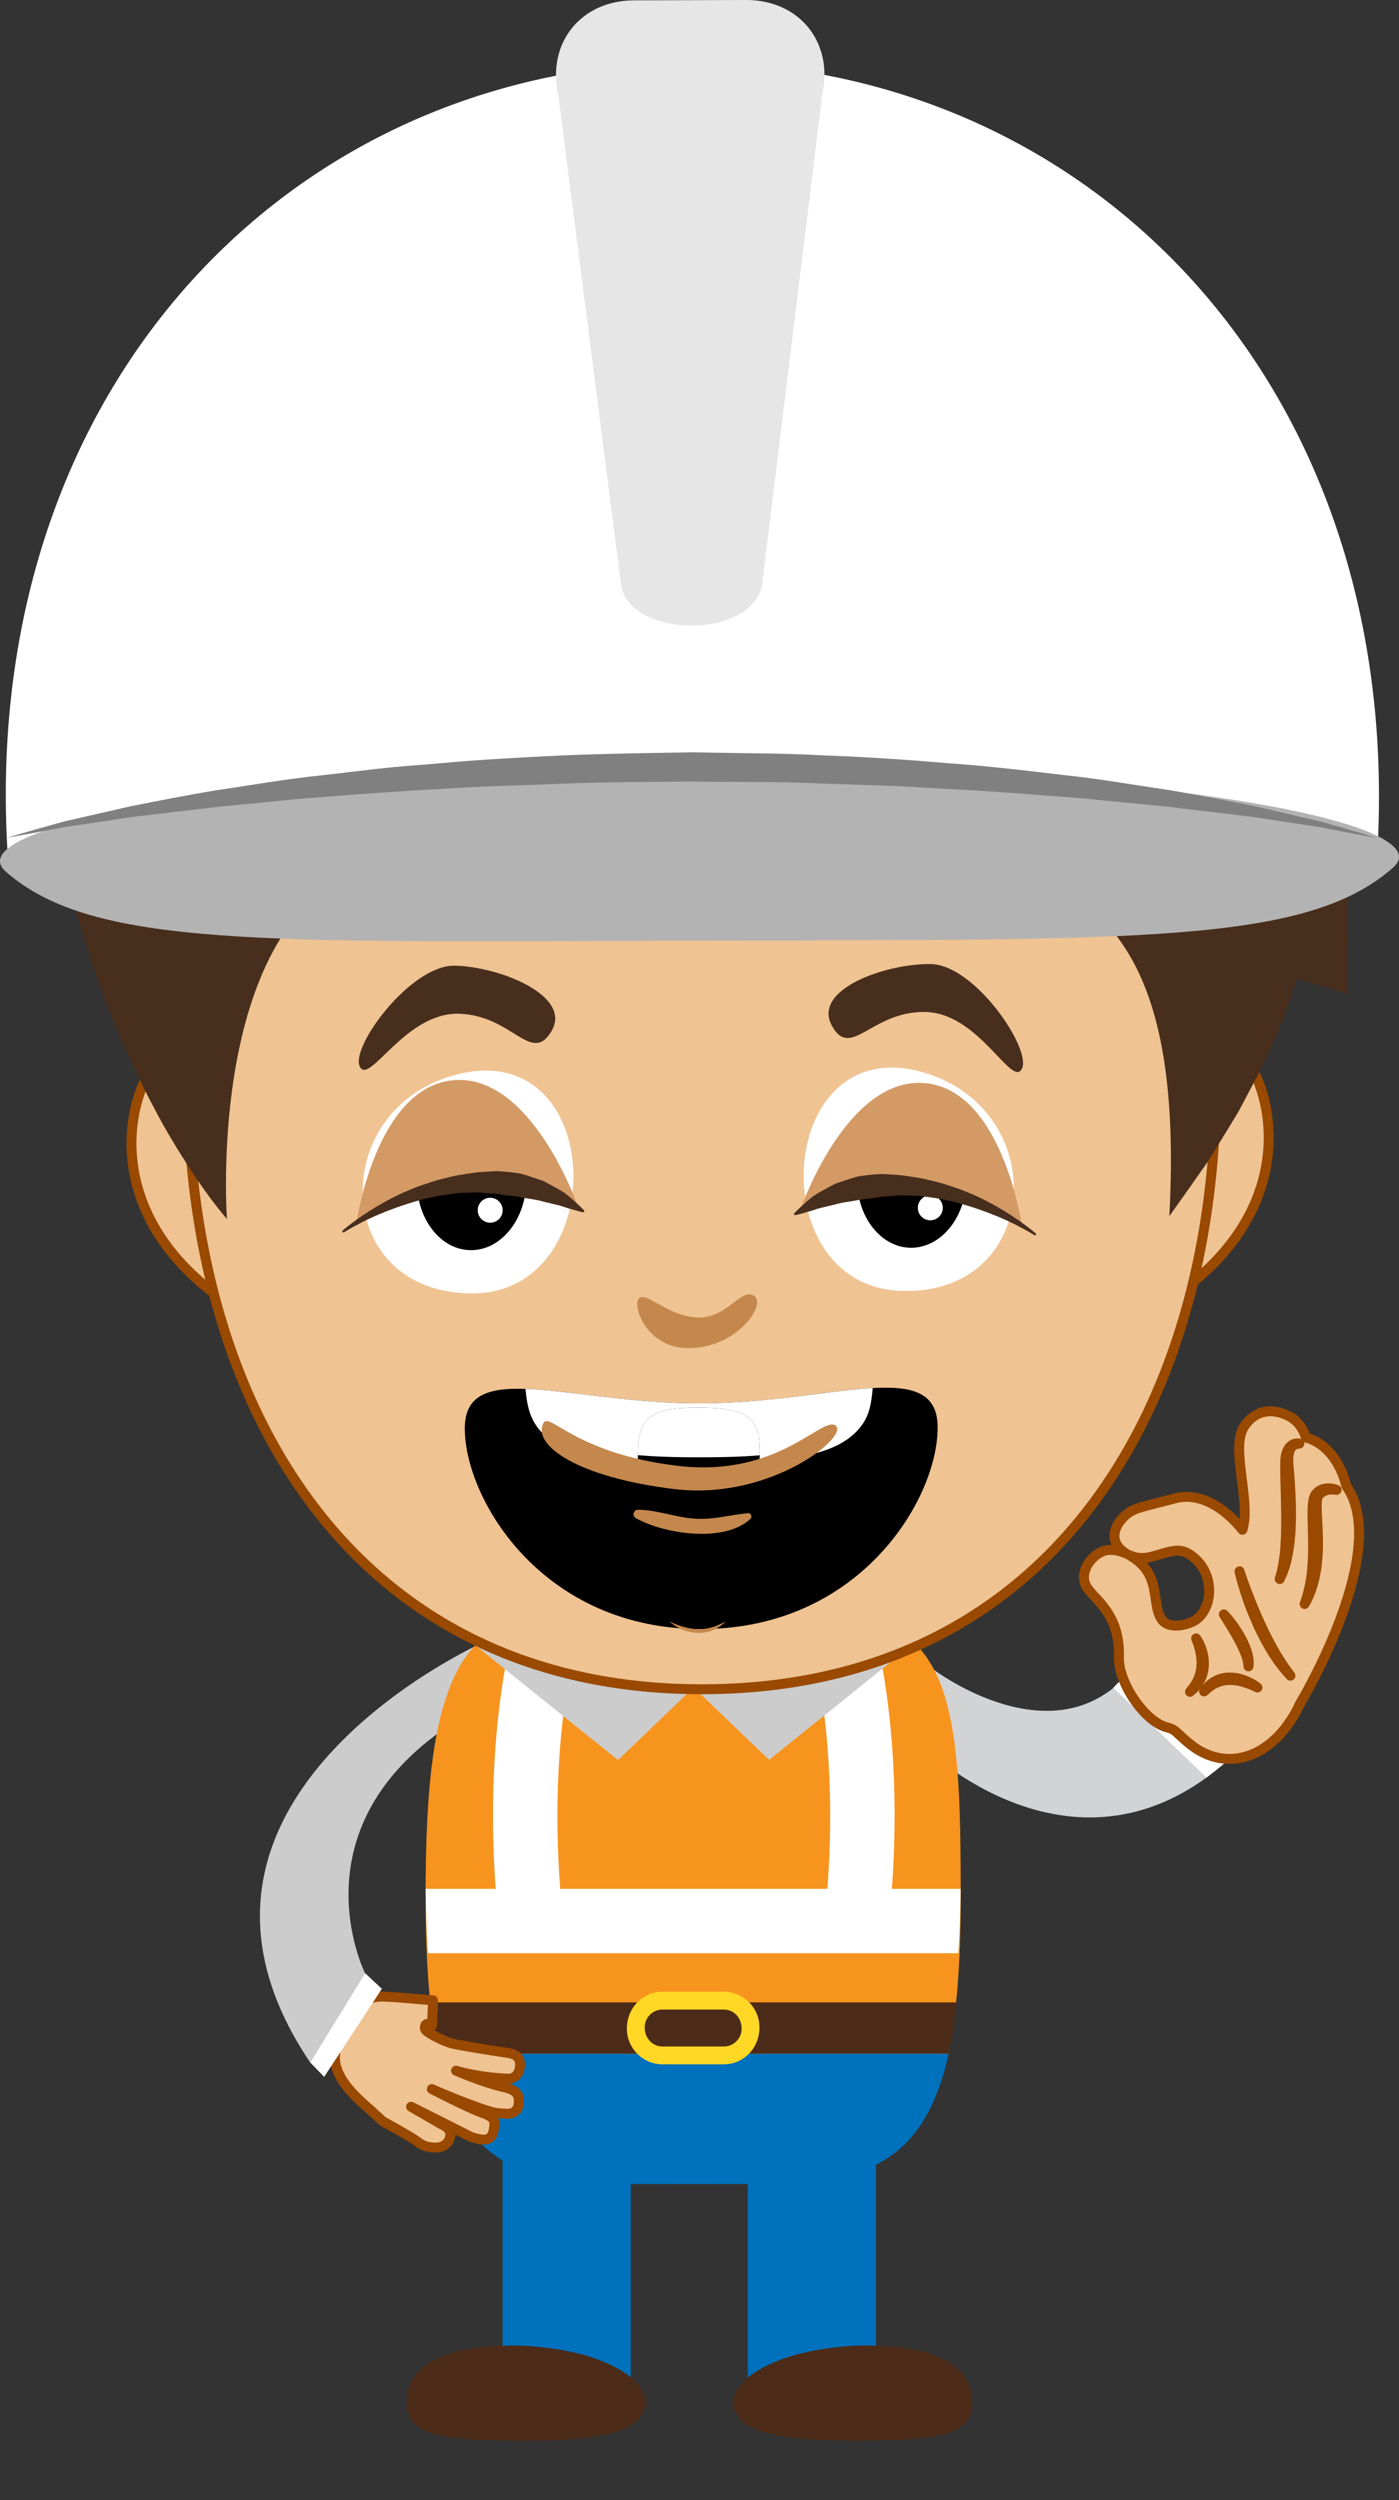 <?xml version="1.0" encoding="utf-8"?>
<!-- Generator: Adobe Illustrator 21.0.0, SVG Export Plug-In . SVG Version: 6.00 Build 0)  -->
<svg version="1.1" xmlns="http://www.w3.org/2000/svg" xmlns:xlink="http://www.w3.org/1999/xlink" x="0px" y="0px"
	 viewBox="0 0 140.977 251.846" style="enable-background:new 0 0 140.977 251.846;" xml:space="preserve">
<rect x="0" y="0" width="140.977" height="251.846" fill="#333333" stroke="none"/>
<g id="Cuerpo-Cabeza">
	<g>
		<g id="XMLID_276_">
			<path id="XMLID_558_" style="fill:#D1D3D4;" d="M93.001,167.31v8.588c0,0,15.445,15.267,30.888,1.29l-10.55-8.203
				C105.482,177.189,93.347,167.861,93.001,167.31z"/>
			<polygon id="XMLID_547_" style="fill:#FFFFFF;" points="121.579,179.066 112.185,170.02 114.42,167.698 124.161,176.999 			"/>
			<g id="XMLID_277_">
				
					<path id="XMLID_402_" style="fill:#EFC392;stroke:#994900;stroke-linecap:round;stroke-linejoin:round;stroke-miterlimit:10;" d="
					M135.668,149.695c-0.098-0.447-0.965-4.033-4.071-4.885c-0.104-0.354-0.498-1.444-1.52-2.048
					c-0.305-0.179-1.116-0.596-2.07-0.596c-1.071,0-1.985,0.535-2.644,1.551c-0.75,1.162-0.491,3.19-0.22,5.335
					c0.233,1.834,0.475,3.725,0.056,5.051c-0.669-0.853-2.853-3.316-5.64-3.316c-0.409,0-0.82,0.056-1.219,0.167
					c-0.753,0.205-1.383,0.363-1.904,0.495c-2.057,0.523-2.675,0.68-3.511,1.717c-0.514,0.639-0.716,1.301-0.582,1.922
					c0.126,0.568,0.517,1.055,1.143,1.418c-0.812-0.372-1.661-0.489-2.287-0.261c-0.836,0.308-1.583,1.09-1.859,1.945
					c-0.205,0.652-0.126,1.266,0.231,1.781c0.19,0.275,0.445,0.551,0.738,0.87c1.075,1.162,2.543,2.754,2.443,6.07
					c-0.078,2.628,2.612,6.548,4.879,7.11c0.576,0.144,0.763,0.316,1.217,0.741c0.252,0.237,0.595,0.558,1.125,0.98
					c1.184,0.945,2.54,1.446,3.914,1.446c2.845,0,5.511-2.089,7.131-5.59C131.386,170.986,140.181,156.085,135.668,149.695z
					 M115.075,156.948c0.602,0,1.173-0.177,1.727-0.344c0.202-0.066,0.409-0.125,0.62-0.18c0.453-0.12,0.86-0.22,1.244-0.22
					c0.636,0,1.192,0.272,1.878,0.914c0.833,0.791,1.313,1.942,1.304,3.158c-0.006,1.081-0.407,2.068-1.104,2.716
					c-0.483,0.445-1.418,0.766-2.222,0.766c-0.437,0-1.027-0.089-1.381-0.523c-0.456-0.554-0.566-1.349-0.688-2.186
					c-0.132-0.914-0.281-1.954-0.91-2.867c-0.409-0.595-1.024-1.123-1.695-1.496C114.246,156.862,114.651,156.948,115.075,156.948z"
					/>
				
					<path id="XMLID_538_" style="fill:#994900;stroke:#994900;stroke-linecap:round;stroke-linejoin:round;stroke-miterlimit:10;" d="
					M134.688,150.084c0,0-0.045-0.019-0.141-0.051c-0.094-0.028-0.237-0.069-0.423-0.088c-0.186-0.019-0.415-0.026-0.681,0.028
					c-0.264,0.053-0.56,0.207-0.788,0.466l-0.045,0.045c-0.01,0.019-0.009,0.004-0.031,0.038l-0.015,0.026
					c-0.024,0.037-0.044,0.06-0.067,0.108c-0.044,0.095-0.076,0.189-0.1,0.273c-0.047,0.177-0.075,0.36-0.094,0.546
					c-0.044,0.366-0.045,0.75-0.044,1.143c0.003,0.789,0.048,1.62,0.056,2.446c0.016,0.829,0.003,1.654-0.045,2.423
					c-0.051,0.77-0.13,1.491-0.255,2.096c-0.125,0.605-0.245,1.112-0.366,1.452c-0.11,0.349-0.183,0.546-0.183,0.546
					s0.026-0.045,0.073-0.133c0.042-0.088,0.126-0.207,0.201-0.375c0.158-0.33,0.37-0.817,0.545-1.424
					c0.088-0.306,0.168-0.639,0.242-0.993c0.067-0.356,0.141-0.734,0.177-1.128c0.092-0.788,0.119-1.632,0.11-2.468
					c-0.015-0.842-0.06-1.677-0.103-2.452c-0.018-0.388-0.029-0.76-0.023-1.109c0.006-0.173,0.018-0.34,0.044-0.488
					c0.015-0.082,0.035-0.147,0.051-0.199c0.007-0.031,0.037-0.072,0.054-0.104l0.01-0.026c-0.01,0.018,0.01-0.006,0.01-0.009
					l0.029-0.042c0.34-0.459,0.888-0.566,1.233-0.579C134.48,150.043,134.688,150.084,134.688,150.084z"/>
				
					<path id="XMLID_527_" style="fill:#994900;stroke:#994900;stroke-linecap:round;stroke-linejoin:round;stroke-miterlimit:10;" d="
					M130.938,145.423c0,0-0.053-0.016-0.164-0.018c-0.105-0.003-0.272,0.004-0.457,0.097c-0.188,0.088-0.39,0.267-0.529,0.526
					c-0.142,0.256-0.227,0.58-0.259,0.933c-0.028,0.352-0.021,0.718-0.018,1.109c0,0.388,0.006,0.801,0.021,1.223
					c0.019,0.847,0.056,1.746,0.064,2.644c0.012,0.456,0.012,0.901,0.01,1.346c-0.005,0.439-0.005,0.876-0.019,1.295
					c-0.021,0.419-0.032,0.825-0.059,1.21c-0.026,0.384-0.061,0.744-0.108,1.081c-0.04,0.331-0.103,0.636-0.138,0.907
					c-0.059,0.268-0.11,0.499-0.154,0.69c-0.113,0.381-0.174,0.598-0.174,0.598s0.097-0.207,0.265-0.564
					c0.069-0.192,0.151-0.418,0.243-0.678c0.072-0.268,0.171-0.568,0.234-0.905c0.075-0.337,0.136-0.7,0.192-1.09
					c0.056-0.388,0.105-0.8,0.136-1.225c0.07-0.852,0.079-1.761,0.07-2.672c-0.018-0.905-0.059-1.812-0.119-2.66
					c-0.045-0.838-0.152-1.645-0.158-2.292c0.009-0.327,0.056-0.621,0.144-0.863c0.094-0.246,0.246-0.422,0.401-0.524
					c0.158-0.104,0.309-0.144,0.412-0.158C130.879,145.414,130.938,145.423,130.938,145.423z"/>
				
					<path id="XMLID_517_" style="fill:#994900;stroke:#994900;stroke-linecap:round;stroke-linejoin:round;stroke-miterlimit:10;" d="
					M126.713,169.998c0,0-0.287-0.248-0.79-0.507c-0.256-0.116-0.555-0.262-0.904-0.35c-0.343-0.103-0.724-0.151-1.107-0.155
					c-0.193,0.012-0.385,0.012-0.571,0.057c-0.092,0.022-0.186,0.037-0.277,0.059c-0.086,0.031-0.173,0.063-0.259,0.092
					c-0.171,0.056-0.322,0.144-0.461,0.231c-0.07,0.045-0.139,0.085-0.207,0.124c-0.059,0.048-0.114,0.098-0.17,0.144
					c-0.105,0.095-0.211,0.173-0.284,0.261c-0.073,0.089-0.136,0.168-0.189,0.233c-0.101,0.127-0.16,0.201-0.16,0.201
					s0.072-0.062,0.196-0.168c0.059-0.056,0.132-0.122,0.215-0.196c0.084-0.076,0.198-0.135,0.306-0.217
					c0.056-0.038,0.114-0.079,0.173-0.123c0.066-0.032,0.138-0.061,0.205-0.095c0.138-0.075,0.287-0.139,0.451-0.185
					c0.079-0.026,0.161-0.053,0.24-0.075c0.089-0.018,0.176-0.031,0.259-0.047c0.174-0.041,0.356-0.032,0.535-0.047
					c0.18-0.004,0.362,0.015,0.536,0.029c0.176,0.031,0.351,0.044,0.516,0.088c0.337,0.07,0.64,0.176,0.902,0.27
					c0.253,0.105,0.469,0.186,0.615,0.264C126.628,169.957,126.713,169.998,126.713,169.998z"/>
				
					<path id="XMLID_504_" style="fill:#994900;stroke:#994900;stroke-linecap:round;stroke-linejoin:round;stroke-miterlimit:10;" d="
					M124.906,158.288c0,0,0.154,0.724,0.483,1.781c0.17,0.523,0.363,1.143,0.615,1.789c0.246,0.645,0.536,1.327,0.838,2.001
					c0.163,0.331,0.319,0.666,0.489,0.987c0.173,0.322,0.331,0.643,0.513,0.942c0.176,0.297,0.338,0.59,0.52,0.851
					c0.18,0.264,0.338,0.519,0.501,0.741c0.327,0.448,0.617,0.809,0.837,1.046c0.214,0.243,0.335,0.38,0.335,0.38
					s-0.107-0.151-0.297-0.412c-0.094-0.129-0.22-0.278-0.343-0.467c-0.121-0.189-0.264-0.396-0.414-0.626
					c-0.152-0.228-0.297-0.492-0.464-0.757c-0.168-0.268-0.312-0.568-0.486-0.863c-0.173-0.299-0.322-0.621-0.489-0.94
					c-0.164-0.321-0.316-0.656-0.475-0.984c-0.309-0.666-0.606-1.339-0.863-1.977c-0.259-0.639-0.494-1.236-0.686-1.755
					C125.134,158.99,124.906,158.288,124.906,158.288z"/>
				
					<path id="XMLID_490_" style="fill:#994900;stroke:#994900;stroke-linecap:round;stroke-linejoin:round;stroke-miterlimit:10;" d="
					M120.534,165.046c0,0,0.157,0.336,0.305,0.858c0.079,0.261,0.144,0.571,0.19,0.904c0.026,0.166,0.029,0.34,0.047,0.514
					c-0.006,0.179,0.015,0.357-0.016,0.53c-0.01,0.179-0.028,0.354-0.072,0.524c-0.029,0.173-0.082,0.337-0.135,0.497
					c-0.047,0.16-0.12,0.303-0.185,0.444c-0.057,0.141-0.135,0.268-0.211,0.378c-0.079,0.111-0.133,0.226-0.202,0.311
					c-0.07,0.085-0.133,0.161-0.182,0.223c-0.1,0.126-0.157,0.199-0.157,0.199s0.072-0.059,0.192-0.164
					c0.059-0.054,0.133-0.12,0.217-0.196c0.085-0.076,0.158-0.182,0.244-0.29c0.092-0.108,0.183-0.23,0.256-0.374
					c0.085-0.139,0.179-0.286,0.231-0.453c0.064-0.165,0.133-0.337,0.164-0.521c0.05-0.179,0.073-0.369,0.088-0.555
					c0.026-0.189,0.003-0.377,0.006-0.564c-0.018-0.185-0.035-0.366-0.07-0.539c-0.064-0.346-0.174-0.653-0.274-0.913
					C120.76,165.34,120.534,165.046,120.534,165.046z"/>
				
					<path id="XMLID_486_" style="fill:#994900;stroke:#994900;stroke-linecap:round;stroke-linejoin:round;stroke-miterlimit:10;" d="
					M123.328,162.629c0,0,0.196,0.312,0.491,0.782c0.146,0.23,0.31,0.508,0.486,0.803c0.176,0.296,0.36,0.609,0.53,0.933
					c0.179,0.318,0.338,0.643,0.475,0.957c0.141,0.311,0.259,0.606,0.334,0.867c0.047,0.129,0.067,0.252,0.094,0.359
					c0.026,0.108,0.042,0.204,0.045,0.283c0.019,0.161,0.026,0.252,0.026,0.252s0.007-0.091,0.022-0.253
					c0.012-0.082,0.009-0.18-0.003-0.294c-0.012-0.113-0.012-0.243-0.048-0.378c-0.053-0.277-0.133-0.593-0.264-0.92
					c-0.121-0.331-0.286-0.667-0.459-0.992c-0.354-0.655-0.781-1.264-1.123-1.695C123.59,162.895,123.328,162.629,123.328,162.629z"
					/>
			</g>
		</g>
		<defs>
			<filter id="Adobe_OpacityMaskFilter" filterUnits="userSpaceOnUse" x="22.008" y="232.609" width="96.81" height="19.325">
				<feFlood  style="flood-color:white;flood-opacity:1" result="back"/>
				<feBlend  in="SourceGraphic" in2="back" mode="normal"/>
			</filter>
		</defs>
		<mask maskUnits="userSpaceOnUse" x="22.008" y="232.609" width="96.81" height="19.325" id="XMLID_2_">
		</mask>
		
			<ellipse id="XMLID_56_" transform="matrix(1 -0.01 0.01 1 -2.365 0.7)" style="opacity:0.5;mask:url(#XMLID_2_);fill:#999999;" cx="70.414" cy="242.272" rx="48.407" ry="9.651"/>
		<g id="XMLID_1542_">
			<g id="XMLID_1575_">
				<g id="XMLID_1580_">
					<rect id="XMLID_1585_" x="50.648" y="213.648" style="fill:#0071BC;" width="12.911" height="29.754"/>
				</g>
				<rect id="XMLID_1579_" x="75.357" y="213.648" style="fill:#0071BC;" width="12.911" height="29.754"/>
				<path id="XMLID_1578_" style="fill:#0071BC;" d="M95.597,206.877c-3.053,13.84-11.786,13.134-24.612,13.134h-2.272
					c-1.184,0-2.344,0.006-3.457,0.006c-10.932,0-18.378-0.583-21.154-13.14H95.597z"/>
				<path id="XMLID_1577_" style="fill:#4C2B18;" d="M64.517,240.484c-0.378-0.494-0.873-1.02-1.519-1.421
					c-0.629-0.429-1.361-0.806-2.158-1.135c-0.797-0.33-1.658-0.631-2.572-0.839c-1.821-0.448-3.806-0.716-5.796-0.803
					c-0.997-0.035-2.024,0.024-2.969,0.081c-0.955,0.006-1.944,0.224-2.877,0.357c-0.47,0.069-0.914,0.242-1.352,0.371
					c-0.438,0.129-0.861,0.275-1.245,0.508c-0.807,0.356-1.469,0.905-2.01,1.456c-0.226,0.322-0.448,0.625-0.634,0.924
					c-0.11,0.337-0.214,0.655-0.312,0.955c-0.079,0.612-0.139,1.156-0.072,1.588c0.047,0.439,0.198,0.769,0.305,0.971
					c0.13,0.192,0.199,0.294,0.199,0.294s-0.014-0.031-0.031-0.064c0.021,0.033,0.045,0.064,0.068,0.096
					c-0.018-0.015-0.037-0.031-0.037-0.031s0.05,0.062,0.128,0.16c0.008,0.01,0.015,0.02,0.024,0.03
					c0.007,0.009,0.01,0.012,0.017,0.022c0.116,0.135,0.243,0.365,0.554,0.527c0.278,0.22,0.658,0.378,1.1,0.541
					c0.441,0.163,0.958,0.278,1.523,0.378c1.129,0.166,2.452,0.322,3.864,0.356c1.409,0.026,2.914,0.054,4.417,0.082
					c1.506-0.029,3.012-0.076,4.427-0.168c1.415-0.089,2.733-0.308,3.851-0.563c1.119-0.255,2.014-0.672,2.553-1.08
					c0.541-0.42,0.681-0.797,0.697-0.779c0,0-0.024,0.023-0.062,0.061c0.024-0.033,0.054-0.063,0.076-0.097
					c-0.004,0.01-0.014,0.036-0.014,0.036s0.017-0.029,0.039-0.068c0.012-0.019,0.022-0.039,0.033-0.058
					c0.028-0.049,0.058-0.102,0.103-0.182c0.066-0.098,0.129-0.223,0.152-0.397c0.031-0.157,0.105-0.39,0.066-0.598
					C65.078,241.577,64.847,241.002,64.517,240.484z"/>
				<path id="XMLID_1576_" style="fill:#4C2B18;" d="M97.882,240.938c-0.098-0.3-0.202-0.62-0.312-0.957
					c-0.186-0.297-0.41-0.601-0.634-0.923c-0.542-0.552-1.203-1.102-2.01-1.458c-0.385-0.233-0.807-0.378-1.247-0.507
					c-0.438-0.13-0.882-0.303-1.351-0.371c-0.934-0.133-1.923-0.352-2.878-0.357c-0.945-0.057-1.972-0.116-2.969-0.081
					c-1.991,0.086-3.976,0.355-5.796,0.803c-0.914,0.208-1.775,0.51-2.574,0.839c-0.797,0.331-1.529,0.706-2.158,1.137
					c-0.646,0.4-1.141,0.927-1.519,1.419c-0.329,0.519-0.561,1.093-0.536,1.512c-0.04,0.208,0.035,0.439,0.066,0.596
					c0.024,0.176,0.087,0.3,0.152,0.397c0.044,0.076,0.072,0.126,0.1,0.174c0.013,0.024,0.026,0.048,0.041,0.072
					c0.018,0.032,0.035,0.061,0.035,0.061s-0.009-0.024-0.012-0.032c0.02,0.03,0.047,0.057,0.068,0.087
					c-0.035-0.035-0.055-0.054-0.055-0.054c0.016-0.018,0.158,0.359,0.697,0.779c0.539,0.407,1.436,0.825,2.553,1.08
					c1.118,0.255,2.436,0.473,3.851,0.563c1.416,0.092,2.922,0.139,4.427,0.168c1.504-0.028,3.009-0.056,4.418-0.082
					c1.412-0.034,2.735-0.19,3.864-0.356c0.564-0.1,1.081-0.215,1.523-0.378c0.442-0.163,0.822-0.321,1.1-0.541
					c0.311-0.163,0.438-0.393,0.554-0.527c0.008-0.01,0.011-0.013,0.018-0.022c0.008-0.009,0.014-0.018,0.022-0.027
					c0.08-0.099,0.13-0.161,0.13-0.161s-0.02,0.017-0.038,0.032c0.023-0.032,0.047-0.064,0.069-0.097
					c-0.016,0.035-0.031,0.065-0.031,0.065s0.069-0.102,0.199-0.296c0.107-0.201,0.258-0.53,0.305-0.97
					C98.021,242.094,97.961,241.55,97.882,240.938z"/>
			</g>
			<g id="XMLID_1559_">
				<path id="XMLID_1569_" style="fill:#CCCCCC;" d="M48.813,165.387c0,0-35.486,15.735-17.564,42.369l5.53-8.994
					c0,0-7.702-15.366,10.084-25.956L48.813,165.387z"/>
			</g>
			<g id="XMLID_1552_">
				<g id="XMLID_1556_">
					<path id="XMLID_1558_" style="fill:#F7941E;" d="M96.81,191.142c0,6.554-0.412,11.698-1.213,15.735H44.102
						c-0.8-4.037-1.213-9.182-1.213-15.735c0-14.599,1.31-24.894,8.174-27.521c4.29-1.647,5.046-0.755,17.65-0.755h2.272
						c1.844,0,3.548-0.007,5.13-0.007c8.744,0,9.435-0.809,12.886,0.606C96.406,166.499,96.81,175.798,96.81,191.142z"/>
					<path id="XMLID_1557_" style="fill:#FFFFFF;" d="M96.803,190.278c-0.021,2.344-0.097,4.5-0.227,6.48H43.126
						c-0.136-1.98-0.211-4.137-0.231-6.48h7.056c-1.251-17.446,2.227-28.074,2.669-29.342c0.016-0.054,0.032-0.092,0.038-0.113
						l0.155,0.059l2.89,1.052l3.045,1.107c-0.038,0.108-3.586,10.245-2.294,27.237h26.924c1.291-16.992-2.259-27.129-2.295-27.237
						l6.086-2.218c0.177,0.48,4.017,11.259,2.71,29.455H96.803z"/>
				</g>
				<g id="XMLID_1553_">
					<polygon id="XMLID_1555_" style="fill:#CCCCCC;" points="69,169.128 77.502,177.282 93.162,164.69 					"/>
					<polygon id="XMLID_1554_" style="fill:#CCCCCC;" points="70.805,169.12 62.272,177.302 46.56,164.669 					"/>
				</g>
			</g>
			<g id="XMLID_1547_">
				<path id="XMLID_1551_" style="fill:#4C2B18;" d="M96.406,201.712c-0.198,1.915-0.467,3.63-0.809,5.165H44.102
					c-0.341-1.535-0.611-3.251-0.807-5.165H96.406z"/>
				<path id="XMLID_1548_" style="fill:#FFD825;" d="M72.937,207.953h-6.176c-1.98,0-3.592-1.611-3.592-3.592
					c0-2.111,1.611-3.722,3.592-3.722h6.176c1.982,0,3.593,1.611,3.593,3.593C76.531,206.341,74.919,207.953,72.937,207.953z
					 M66.762,202.434c-0.99,0-1.796,0.807-1.796,1.797c0,1.119,0.806,1.925,1.796,1.925h6.176c0.99,0,1.797-0.806,1.797-1.796
					c0-1.119-0.807-1.926-1.797-1.926H66.762z"/>
			</g>
			<g id="XMLID_1543_">
				<g id="XMLID_1545_">
					
						<path id="XMLID_1546_" style="fill:#EFC392;stroke:#994900;stroke-linecap:round;stroke-linejoin:round;stroke-miterlimit:10;" d="
						M52.372,208.366c-0.066,0.46-0.453,1.052-1.137,1.034c-0.905-0.018-3.324-0.214-5.282-0.806c0,0,2.735,1.181,4.755,1.644
						c0.592,0.132,1.559,0.378,1.559,1.269c0,0,0.249,1.598-1.412,1.412c0,0-0.791-0.006-1.504-0.221
						c-1.784-0.535-5.268-1.976-5.833-2.253c0,0,3.713,1.913,5.013,2.369c1.296,0.454,1.351,0.782,1.257,1.548
						c-0.103,0.765-0.378,1.311-1.374,1.153c-0.867-0.149-1.31-0.431-1.31-0.431l-5.678-2.859l3.067,1.775
						c0,0,0.999,0.356,0.882,1.166c-0.129,0.804-0.753,1.187-1.515,1.175c-0.681-0.015-1.194-0.126-1.822-0.614
						c-0.636-0.491-3.456-2.027-3.456-2.027s-0.672-0.617-1.355-1.239c-0.7-0.643-3.839-3.07-3.442-5.616
						c0,0-0.038-1.624,1.523-2.87l0.237-0.858c0,0,0.475-2.13,3.24-1.983c0,0,1.247,0.064,1.956,0.129
						c0.637,0.064,1.635,0.135,2.899,0.24l-0.108,2.572c-0.24-0.116-0.436-0.19-0.482-0.19c-0.186-0.009-0.423,0.434-0.037,0.743
						c0,0,1.099,0.789,2.479,1.211c0.398,0.122,3.716,0.686,5.716,0.97C52.58,207.003,52.437,207.944,52.372,208.366z"/>
				</g>
				<polygon id="XMLID_1544_" style="fill:#FFFFFF;" points="38.481,200.346 36.779,198.762 31.249,207.756 32.666,209.217 				"/>
			</g>
		</g>
		<g id="XMLID_1516_">
			
				<path id="XMLID_1541_" style="fill:#EFC392;stroke:#994900;stroke-linecap:round;stroke-linejoin:round;stroke-miterlimit:10;" d="
				M123.204,126.295c-0.209,0.238-0.423,0.472-0.646,0.706c-0.223,0.236-0.454,0.469-0.696,0.702
				c-0.237,0.23-0.488,0.464-0.745,0.693c-0.258,0.23-0.525,0.458-0.8,0.686c-0.275,0.228-0.563,0.454-0.855,0.678
				c-0.296,0.225-0.597,0.446-0.91,0.668c-0.004-1.238-0.008-2.477-0.011-3.713c-0.006-1.237-0.008-2.475-0.011-3.713
				c-0.004-1.235-0.009-2.472-0.012-3.709c-0.006-1.238-0.008-2.475-0.011-3.713c-0.004-1.237-0.008-2.475-0.011-3.712
				c-0.006-1.238-0.008-2.475-0.011-3.713c0,0,0.095-0.157,0.271-0.401c0.174-0.246,0.43-0.578,0.749-0.929
				c0.32-0.348,0.7-0.713,1.128-1.024c0.429-0.313,0.905-0.568,1.412-0.701c0.504-0.13,1.04-0.136,1.592,0.054
				c0.549,0.191,1.116,0.576,1.678,1.229c0.418,0.489,0.837,1.143,1.206,1.933c0.373,0.791,0.698,1.714,0.931,2.743
				c0.235,1.026,0.381,2.159,0.393,3.362c0.014,1.203-0.108,2.476-0.402,3.789c-0.299,1.311-0.77,2.665-1.463,4.022
				C125.287,123.59,124.376,124.954,123.204,126.295z"/>
			
				<path id="XMLID_1540_" style="fill:#EFC392;stroke:#994900;stroke-linecap:round;stroke-linejoin:round;stroke-miterlimit:10;" d="
				M17.96,126.949c0.209,0.235,0.425,0.468,0.649,0.703c0.222,0.231,0.456,0.464,0.699,0.694c0.243,0.231,0.493,0.461,0.749,0.691
				c0.261,0.228,0.528,0.456,0.807,0.681c0.276,0.225,0.562,0.449,0.859,0.672c0.294,0.224,0.598,0.443,0.913,0.663
				c-0.003-1.238-0.009-2.475-0.011-3.713c-0.003-1.237-0.007-2.475-0.011-3.713c-0.003-1.237-0.009-2.474-0.012-3.709
				c-0.003-1.238-0.007-2.476-0.011-3.715c-0.003-1.237-0.006-2.473-0.011-3.71c-0.003-1.237-0.006-2.475-0.011-3.712
				c0,0-0.098-0.158-0.273-0.401c-0.178-0.245-0.434-0.575-0.755-0.924c-0.319-0.346-0.703-0.708-1.135-1.018
				c-0.429-0.309-0.908-0.562-1.412-0.691c-0.508-0.126-1.044-0.129-1.594,0.064c-0.549,0.193-1.11,0.583-1.67,1.239
				c-0.416,0.489-0.83,1.148-1.197,1.94c-0.365,0.791-0.684,1.718-0.911,2.747c-0.229,1.029-0.367,2.163-0.372,3.365
				c-0.005,1.202,0.123,2.474,0.426,3.787c0.306,1.31,0.786,2.659,1.486,4.014C15.86,124.255,16.779,125.616,17.96,126.949z"/>
			
				<path id="XMLID_1539_" style="fill:#EFC392;stroke:#994900;stroke-linecap:round;stroke-linejoin:round;stroke-miterlimit:10;" d="
				M34.823,155.569c-3.497-3.732-6.418-8.068-8.765-12.885c-2.32-4.764-4.076-9.996-5.268-15.571
				c-1.167-5.451-1.791-11.234-1.874-17.222c-0.091-6.006,0.485-12.023,1.806-17.886c1.288-5.699,3.23-11.062,5.739-15.962
				c2.51-4.902,5.587-9.34,9.148-13.187c3.008-3.25,6.358-6.079,10.003-8.405c3.67-2.347,7.639-4.183,11.847-5.433
				c4.3-1.276,8.762-1.889,13.245-1.903c4.574,0.002,8.966,0.655,13.125,1.883c4.158,1.228,8.084,3.03,11.723,5.33
				c3.638,2.301,6.991,5.099,10.007,8.318c3.583,3.825,6.689,8.245,9.227,13.13c2.539,4.887,4.513,10.239,5.837,15.928
				c1.356,5.855,1.969,11.867,1.915,17.874c-0.047,5.991-0.638,11.774-1.772,17.234c-1.156,5.579-2.881,10.823-5.173,15.601
				c-2.319,4.83-5.212,9.184-8.687,12.937c-2.886,3.12-6.174,5.821-9.862,8.031c-3.689,2.212-7.777,3.933-12.265,5.088
				c-4.751,1.223-9.672,1.739-14.575,1.699c-4.934-0.039-9.514-0.646-13.737-1.761c-4.35-1.145-8.322-2.827-11.919-4.977
				C40.922,161.262,37.679,158.616,34.823,155.569z"/>
			<path id="XMLID_1538_" style="fill:#482E1D;" d="M135.736,100.114l0.025-2.42l0.045-4.229c-0.019-1.412,0.103-2.831-0.035-4.244
				l-0.326-4.245c-0.067-0.708-0.089-1.421-0.226-2.122l-0.337-2.113l-0.341-2.116c-0.093-0.709-0.266-1.406-0.435-2.103
				l-0.498-2.097c-0.174-0.699-0.312-1.405-0.549-2.092c-0.462-1.377-0.8-2.778-1.373-4.143c-0.028-0.07-0.054-0.14-0.081-0.21
				l3.326-0.503l1.179-0.484l0.595-3.141l0.176-2.529c-0.223-0.721-0.374-1.463-0.685-2.161l-0.846-2.121
				c-0.254-0.72-0.65-1.38-0.994-2.065c-0.369-0.67-0.677-1.379-1.105-2.019l-1.265-1.933c-0.408-0.656-0.939-1.223-1.406-1.837
				c-0.474-0.611-0.967-1.205-1.516-1.749c-0.544-0.547-1.048-1.141-1.63-1.648l-1.739-1.535l-1.846-1.398
				c-0.631-0.443-1.291-0.842-1.938-1.263c-0.412-0.249-0.838-0.476-1.259-0.709l0.896-0.601l4.954-3.325l-4.885-3.32l-1.888-1.284
				c-0.623-0.447-1.281-0.806-1.936-1.174c-0.658-0.354-1.301-0.77-1.977-1.07l-2.016-0.951c-0.675-0.311-1.362-0.556-2.045-0.835
				c-0.682-0.282-1.369-0.536-2.063-0.755c-1.38-0.486-2.773-0.893-4.174-1.255c-0.7-0.188-1.404-0.327-2.106-0.491
				c-0.702-0.168-1.407-0.3-2.113-0.429c-1.409-0.276-2.824-0.482-4.241-0.672c-1.195-0.152-2.394-0.265-3.597-0.362l0.465-3.311
				l0.686-4.892l-4.756-0.115c-1.602-0.039-3.214-0.202-4.81-0.122l-2.396,0.066l-2.379,0.204c-0.796,0.057-1.583,0.151-2.365,0.278
				c-0.784,0.118-1.571,0.219-2.35,0.354l-2.32,0.476c-0.778,0.144-1.53,0.369-2.295,0.554c-0.764,0.19-1.526,0.386-2.273,0.623
				c-0.749,0.232-1.508,0.437-2.248,0.694c-1.488,0.492-2.957,1.031-4.413,1.608c-1.017,0.415-2.024,0.854-3.026,1.309l-0.603-3.261
				l-1.105-5.987l-5.087,2.832l-4.479,2.494l-2.234,1.252c-0.73,0.438-1.41,0.95-2.116,1.423l-4.192,2.895
				c-1.333,1.044-2.642,2.117-3.959,3.175c-0.648,0.544-1.341,1.033-1.946,1.623l-1.868,1.71c-1.253,1.13-2.49,2.276-3.647,3.506
				c-1.188,1.197-2.361,2.409-3.471,3.695c-0.218,0.246-0.436,0.49-0.654,0.735l-3.576-3.348l-2.14,4.155
				c-0.71,1.38-1.525,2.715-2.12,4.133l-0.943,2.106l-0.826,2.138c-0.29,0.709-0.511,1.435-0.749,2.156
				c-0.225,0.724-0.497,1.437-0.683,2.169c-0.416,1.455-0.807,2.912-1.126,4.381c-0.343,1.464-0.616,2.939-0.866,4.414
				c-0.25,1.476-0.447,2.956-0.621,4.439c-0.16,1.484-0.27,2.972-0.342,4.465c-0.02,0.419-0.028,0.84-0.042,1.261l-2.415-0.392
				l-3.527-0.572l0.43,3.307l0.437,3.366c0.163,1.12,0.256,2.245,0.476,3.357l0.598,3.336c0.186,1.113,0.441,2.215,0.711,3.312
				l0.781,3.292L8,92.91c0.298,1.086,0.623,2.163,0.994,3.227l1.077,3.197l1.209,3.148c0.395,1.051,0.886,2.066,1.324,3.098
				c0.435,1.033,0.922,2.044,1.417,3.05c0.478,1.013,0.979,2.014,1.518,2.997c1.021,1.99,2.184,3.906,3.389,5.784
				c1.22,1.868,2.492,3.703,3.941,5.39c0,0-2.032-27.628,12.286-34.859c5.785-2.92,15.029,1.244,35.423,1.181
				c22.852-0.068,32.079-3.448,37.296,0.637c4.95,3.878,11.207,9.696,9.958,32.754l2.079-2.928l1.029-1.47
				c0.334-0.497,0.707-0.965,1.009-1.485l1.9-3.076l0.94-1.553l0.846-1.6l0.846-1.604c0.276-0.539,0.585-1.062,0.822-1.621
				l1.509-3.322l0.665-1.712c0.213-0.575,0.463-1.134,0.634-1.732l0.555-1.776c0.006-0.025,0.013-0.048,0.019-0.072l2.815,0.866
				L135.736,100.114z"/>
			<g id="XMLID_1531_">
				<path id="XMLID_1535_" style="fill:#FFFFFF;" d="M138.96,79.96c0.008,1.914-0.047,3.813-0.156,5.693
					c-13.149-4.125-39.451-6.882-69.736-6.791c-29.264,0.089-54.786,2.814-68.32,6.789c-0.102-1.741-0.158-3.502-0.164-5.274
					C0.45,36.173,31.339,6.425,69.548,6.309C107.765,6.194,138.826,35.756,138.96,79.96z"/>
				<path id="XMLID_1534_" style="fill:#B3B3B3;" d="M69.812,94.762c-43.432,0.133-60.428,0.726-69.21-6.939
					c-5.425-4.736,26.423-10.448,69.857-10.579c43.436-0.129,75.319,5.388,69.921,10.156c-8.734,7.718-25.733,7.227-69.166,7.358
					L69.812,94.762z"/>
				<path id="XMLID_1533_" style="fill:#808080;" d="M0.683,84.393c0,0,2.088-0.62,5.76-1.638c1.862-0.426,4.125-0.943,6.719-1.536
					c2.61-0.508,5.553-1.106,8.784-1.634c3.238-0.462,6.735-1.103,10.466-1.481c1.864-0.217,3.778-0.441,5.735-0.67
					c1.958-0.223,3.966-0.35,6.004-0.53c4.077-0.375,8.301-0.605,12.595-0.808c4.304-0.188,8.647-0.235,13.052-0.309
					c2.174,0.035,4.35,0.069,6.517,0.104c2.163,0.018,4.326,0.075,6.482,0.194c4.307,0.162,8.537,0.428,12.613,0.79
					c4.084,0.273,8.014,0.759,11.74,1.196c3.73,0.389,7.228,1.022,10.466,1.487c3.23,0.537,6.174,1.136,8.782,1.649
					c2.59,0.6,4.849,1.124,6.708,1.555c3.679,1.042,5.758,1.677,5.758,1.677s-2.152-0.384-5.877-1.116
					c-1.88-0.287-4.161-0.636-6.777-1.035c-2.627-0.314-5.59-0.668-8.824-1.054c-1.62-0.156-3.307-0.319-5.054-0.488
					c-1.744-0.18-3.546-0.368-5.408-0.489c-3.717-0.288-7.634-0.597-11.696-0.797c-2.028-0.103-4.092-0.258-6.179-0.324
					c-2.085-0.069-4.196-0.139-6.324-0.21c-4.243-0.213-8.622-0.118-12.964-0.197c-4.294,0.04-8.657,0.051-12.912,0.205
					c-4.262,0.19-8.464,0.253-12.52,0.549c-4.06,0.214-7.979,0.494-11.696,0.8c-1.861,0.124-3.665,0.299-5.41,0.483
					c-1.745,0.168-3.433,0.331-5.053,0.487c-3.234,0.382-6.197,0.732-8.825,1.042c-2.616,0.392-4.896,0.735-6.774,1.016
					C2.83,84.024,0.683,84.393,0.683,84.393z"/>
				<path id="XMLID_1532_" style="fill:#E6E6E6;" d="M63.893,0.035c-5.397,0.016-8.826,4.331-7.627,9.594l6.341,49.465
					c1.201,5.256,13.001,5.221,14.169-0.043l6.077-49.502c1.168-5.27-2.29-9.565-7.685-9.549L63.893,0.035z"/>
			</g>
			<path id="XMLID_1517_" style="fill:#C4884D;" d="M64.343,130.849c0.695-0.888,2.674,1.603,5.764,1.861
				c3.089,0.258,4.511-3,5.849-2.199c1.337,0.802-1.458,4.998-6.107,5.288S63.747,131.61,64.343,130.849z"/>
		</g>
	</g>
</g>
<g id="Ojos-Abiertos">
	<g id="XMLID_1518_">
		<g id="XMLID_1525_">
			<path id="XMLID_1529_" style="fill:#FFFFFF;" d="M45.921,108.27c-13.036,3.449-12.468,22.059,1.694,22.022
				C61.778,130.255,61.091,104.257,45.921,108.27z"/>
			
				<ellipse id="XMLID_1528_" transform="matrix(0.021 -1 1 0.021 -72.45 163.969)" cx="47.493" cy="118.975" rx="6.962" ry="5.511"/>
			
				<ellipse id="XMLID_1527_" transform="matrix(0.021 -1 1 0.021 -71.585 157.776)" style="fill:#FFFFFF;" cx="44.762" cy="115.437" rx="3.287" ry="3.287"/>
			
				<ellipse id="XMLID_1526_" transform="matrix(0.021 -1 1 0.021 -73.556 168.72)" style="fill:#FFFFFF;" cx="49.365" cy="121.916" rx="1.257" ry="1.257"/>
		</g>
		<g id="XMLID_1519_">
			<path id="XMLID_1523_" style="fill:#FFFFFF;" d="M93.278,108.1c12.88,3.991,11.535,22.561-2.614,21.932
				C76.515,129.403,78.289,103.456,93.278,108.1z"/>
			
				<ellipse id="XMLID_1522_" transform="matrix(0.021 -1 1 0.021 -28.797 208.079)" cx="91.84" cy="118.742" rx="6.962" ry="5.511"/>
			
				<ellipse id="XMLID_1521_" transform="matrix(0.021 -1 1 0.021 -27.932 201.885)" style="fill:#FFFFFF;" cx="89.109" cy="115.204" rx="3.287" ry="3.287"/>
			
				<ellipse id="XMLID_1520_" transform="matrix(0.021 -1 1 0.021 -29.904 212.83)" style="fill:#FFFFFF;" cx="93.713" cy="121.683" rx="1.257" ry="1.257"/>
		</g>
	</g>
</g>
<g id="Ojos-Cerrados">
	<g>
		<g id="XMLID_4499_">
			<path id="XMLID_4655_" style="fill:#D39A66;" d="M58.112,121.211c0,0-4.658-13.187-12.51-12.384
				c-7.855,0.806-9.738,14.666-9.738,14.666S46.581,116.092,58.112,121.211z"/>
			<path id="XMLID_4621_" style="fill:#482E1D;" d="M34.537,123.951c0,0,1.226-1.084,3.331-2.353
				c1.058-0.622,2.323-1.327,3.775-1.878c0.712-0.316,1.492-0.52,2.267-0.795c0.797-0.189,1.603-0.438,2.436-0.563
				c0.833-0.129,1.666-0.293,2.508-0.317c0.419-0.025,0.837-0.062,1.251-0.068c0.412,0.015,0.82,0.059,1.222,0.091
				c0.4,0.056,0.797,0.09,1.175,0.169c0.375,0.107,0.74,0.215,1.09,0.337c0.349,0.117,0.689,0.23,1.018,0.34
				c0.32,0.132,0.61,0.311,0.896,0.455c0.565,0.307,1.077,0.586,1.5,0.88c0.406,0.328,0.748,0.622,1.016,0.879
				c0.55,0.49,0.828,0.798,0.829,0.798c0.043,0.048,0.039,0.122-0.009,0.165c-0.029,0.026-0.066,0.035-0.102,0.028l-0.015-0.003
				c0.002,0-0.423-0.089-1.101-0.294c-0.346-0.091-0.751-0.219-1.2-0.375c-0.463-0.11-0.985-0.235-1.555-0.371
				c-0.55-0.169-1.165-0.266-1.81-0.363c-0.321-0.048-0.647-0.112-0.979-0.182c-0.338-0.035-0.684-0.07-1.036-0.106
				c-0.349-0.051-0.703-0.124-1.064-0.166c-0.366-0.01-0.735-0.049-1.111-0.079c-0.751-0.103-1.518-0.026-2.292-0.009
				c-0.774,0.032-1.538,0.186-2.301,0.279c-0.747,0.182-1.504,0.294-2.207,0.521c-1.424,0.393-2.728,0.883-3.835,1.338
				c-2.21,0.938-3.56,1.826-3.56,1.826c-0.053,0.035-0.124,0.02-0.158-0.032C34.483,124.053,34.496,123.988,34.537,123.951z"/>
		</g>
		<g id="XMLID_2571_">
			<path id="XMLID_4490_" style="fill:#D39A66;" d="M80.786,121.501c0,0,4.658-13.187,12.51-12.384
				c7.852,0.806,9.738,14.666,9.738,14.666S92.315,116.384,80.786,121.501z"/>
			<path id="XMLID_4473_" style="fill:#482E1D;" d="M104.225,124.425c0,0-1.35-0.888-3.559-1.826
				c-1.109-0.454-2.413-0.944-3.837-1.338c-0.703-0.228-1.459-0.34-2.205-0.521c-0.765-0.093-1.529-0.249-2.303-0.279
				c-0.774-0.017-1.541-0.095-2.292,0.009c-0.375,0.029-0.744,0.068-1.109,0.078c-0.363,0.042-0.717,0.115-1.066,0.166
				c-0.352,0.036-0.698,0.072-1.036,0.106c-0.33,0.07-0.656,0.134-0.979,0.182c-0.646,0.096-1.26,0.194-1.81,0.363
				c-0.57,0.136-1.092,0.261-1.555,0.372c-0.449,0.156-0.854,0.284-1.2,0.375c-0.678,0.205-1.103,0.294-1.101,0.294l-0.016,0.003
				c-0.063,0.013-0.125-0.027-0.137-0.09c-0.009-0.038,0.003-0.076,0.026-0.103c0.002,0,0.28-0.308,0.829-0.799
				c0.269-0.256,0.61-0.551,1.016-0.879c0.423-0.294,0.934-0.573,1.5-0.88c0.286-0.144,0.576-0.323,0.896-0.455
				c0.329-0.11,0.669-0.223,1.018-0.34c0.351-0.121,0.715-0.23,1.09-0.337c0.378-0.08,0.775-0.113,1.175-0.169
				c0.402-0.031,0.809-0.076,1.222-0.09c0.414,0.006,0.833,0.043,1.251,0.068c0.842,0.024,1.676,0.188,2.508,0.317
				c0.833,0.126,1.639,0.375,2.436,0.563c0.775,0.275,1.555,0.48,2.267,0.795c1.452,0.551,2.717,1.256,3.775,1.878
				c2.105,1.27,3.331,2.354,3.331,2.354c0.048,0.04,0.054,0.112,0.014,0.161C104.338,124.447,104.273,124.455,104.225,124.425z"/>
		</g>
	</g>
</g>
<g id="Cejas">
	<path id="XMLID_1530_" style="fill:#482E1D;" d="M55.562,103.893c2.166-3.614-5.289-6.523-9.726-6.615
		c-4.437-0.093-10.529,8.165-9.584,10.157c0.945,1.993,4.526-5.428,9.95-5.314S53.517,107.303,55.562,103.893z"/>
	<path id="XMLID_1524_" style="fill:#482E1D;" d="M83.829,103.324c-2.013-3.701,5.557-6.296,9.994-6.203
		c4.437,0.093,10.178,8.598,9.151,10.549c-1.027,1.951-4.296-5.612-9.719-5.726C87.832,101.831,85.729,106.816,83.829,103.324z"/>
</g>
<g id="Boca_1">
	<g>
		<path id="XMLID_1537_" d="M94.487,143.771c0.012,3.668-2,8.852-6.081,13.064c-3.943,4.08-9.823,7.248-17.683,7.273
			c-7.86,0.023-13.758-3.11-17.729-7.165c-4.103-4.189-6.146-9.363-6.157-13.029c-0.011-3.349,2.289-4.13,6.074-4.002l0.032,0.001
			c0.003-0.001,0.003-0.001,0.003-0.001c4.362,0.15,10.68,1.484,17.707,1.463c6.809-0.021,12.948-1.31,17.289-1.547l0.013,0
			c0.007,0.001,0.016,0,0.022-0.001C92.005,139.605,94.475,140.302,94.487,143.771z"/>
		<path id="XMLID_1536_" style="fill:#FFFFFF;" d="M55.128,144.797c0.86,0.704,1.987,1.227,3.391,1.613
			c1.312,0.362,2.87,0.599,4.691,0.752c1.668,0.137,3.553,0.204,5.672,0.217c0.515,0.005,1.044,0.005,1.591,0.005
			c2.101-0.008,3.986-0.049,5.671-0.149c2.308-0.133,4.237-0.379,5.833-0.782c1.592-0.409,2.853-0.978,3.814-1.771
			c0.243-0.197,0.467-0.413,0.672-0.644c0.218-0.24,0.417-0.501,0.588-0.778c0.181-0.294,0.322-0.594,0.429-0.892
			c0.11-0.302,0.19-0.601,0.247-0.897c0.06-0.29,0.1-0.577,0.135-0.853c0.035-0.279,0.057-0.543,0.082-0.791
			c-1.534,0.084-3.293,0.299-5.226,0.545c-1.937,0.244-4.047,0.514-6.283,0.715c-1.851,0.167-3.785,0.279-5.783,0.287
			c-0.352,0-0.705-0.004-1.057-0.008c-2.114-0.032-4.158-0.178-6.094-0.367c-2.009-0.198-3.904-0.437-5.647-0.642
			c-1.818-0.219-3.465-0.395-4.903-0.442c0.027,0.251,0.053,0.513,0.09,0.791c0.038,0.275,0.083,0.563,0.148,0.856
			c0.062,0.291,0.147,0.597,0.258,0.896c0.112,0.3,0.252,0.604,0.431,0.902c0.167,0.279,0.362,0.544,0.579,0.79
			C54.658,144.381,54.882,144.595,55.128,144.797z"/>
	</g>
</g>
<g id="Boca_2">
	<g id="XMLID_251_">
		<g id="XMLID_252_">
			<path id="XMLID_261_" d="M75.947,152.052c-0.795,5.607-2.53,10.256-5.652,10.256s-5.136-4.617-5.652-10.256
				c-0.758-8.302-0.967-10.259,5.652-10.259C77.264,141.793,77.137,143.659,75.947,152.052z"/>
			<ellipse id="XMLID_260_" style="fill:none;" cx="70.295" cy="152.051" rx="5.652" ry="10.257"/>
			<path id="XMLID_259_" style="fill:#C4884D;" d="M67.459,163.331c0,0,0.342,0.182,0.872,0.374c0.262,0.105,0.58,0.186,0.914,0.271
				c0.337,0.077,0.702,0.136,1.067,0.131c0.364,0.028,0.73-0.014,1.064-0.086c0.331-0.078,0.65-0.153,0.901-0.277
				c0.521-0.207,0.844-0.43,0.853-0.413c0,0-0.07,0.066-0.193,0.181c-0.127,0.11-0.301,0.287-0.56,0.427
				c-0.125,0.078-0.261,0.163-0.42,0.224c-0.155,0.065-0.316,0.154-0.501,0.186c-0.358,0.095-0.757,0.16-1.155,0.147
				c-0.8-0.025-1.558-0.301-2.062-0.593C67.728,163.615,67.459,163.331,67.459,163.331z"/>
			<g id="XMLID_253_">
				<defs>
					<path id="XMLID_254_" d="M75.947,152.052c-0.795,5.607-2.53,10.256-5.652,10.256s-5.136-4.617-5.652-10.256
						c-0.758-8.302-0.967-10.259,5.652-10.259C77.264,141.793,77.137,143.659,75.947,152.052z"/>
				</defs>
				<clipPath id="XMLID_3_">
					<use xlink:href="#XMLID_254_"  style="overflow:visible;"/>
				</clipPath>
				<path id="XMLID_210_" style="clip-path:url(#XMLID_3_);fill:#FFFFFF;" d="M57.663,144.602c0.718,0.59,1.657,1.032,2.831,1.357
					c1.096,0.305,2.398,0.51,3.92,0.641c1.393,0.12,2.972,0.178,4.746,0.197c0.431,0.004,0.873,0.006,1.329,0.006
					c1.756,0,3.334-0.029,4.744-0.107c1.93-0.109,3.545-0.306,4.878-0.642c1.336-0.336,2.388-0.811,3.195-1.471
					c0.204-0.168,0.391-0.345,0.564-0.536c0.181-0.202,0.349-0.418,0.494-0.65c0.152-0.244,0.269-0.495,0.362-0.746
					c0.091-0.251,0.158-0.501,0.209-0.746c0.052-0.246,0.085-0.484,0.114-0.716c0.027-0.231,0.05-0.452,0.073-0.66
					c-1.284,0.066-2.758,0.242-4.375,0.442c-1.619,0.199-3.386,0.422-5.254,0.583c-1.549,0.134-3.169,0.225-4.836,0.225
					c-0.297,0-0.592-0.004-0.886-0.008c-1.768-0.033-3.477-0.161-5.098-0.325c-1.679-0.168-3.264-0.374-4.722-0.551
					c-1.518-0.184-2.897-0.338-4.099-0.381c0.023,0.209,0.043,0.429,0.075,0.66c0.029,0.231,0.067,0.472,0.12,0.719
					c0.052,0.246,0.121,0.497,0.214,0.75c0.093,0.252,0.21,0.505,0.359,0.756c0.139,0.235,0.302,0.456,0.48,0.66
					C57.271,144.252,57.458,144.433,57.663,144.602z"/>
			</g>
		</g>
	</g>
</g>
<g id="Boca_3">
	<g>
		<path id="XMLID_917_" style="fill:#C4884D;" d="M54.761,143.357c0.609-1.174,3.206,3.066,13.483,4.3
			c10.277,1.234,14.611-5.096,15.974-4.039s-6.566,7.551-16.256,6.388C58.272,148.842,53.597,145.6,54.761,143.357z"/>
		<path id="XMLID_916_" style="fill:#C4884D;" d="M75.346,152.432c-1.834,0.185-3.431,0.671-5.322,0.553
			c-1.919-0.121-3.789-0.875-5.689-0.901c-0.525-0.006-0.678,0.618-0.226,0.869c2.836,1.575,8.875,2.503,11.491,0.07
			C75.844,152.798,75.691,152.398,75.346,152.432z"/>
	</g>
</g>
</svg>
